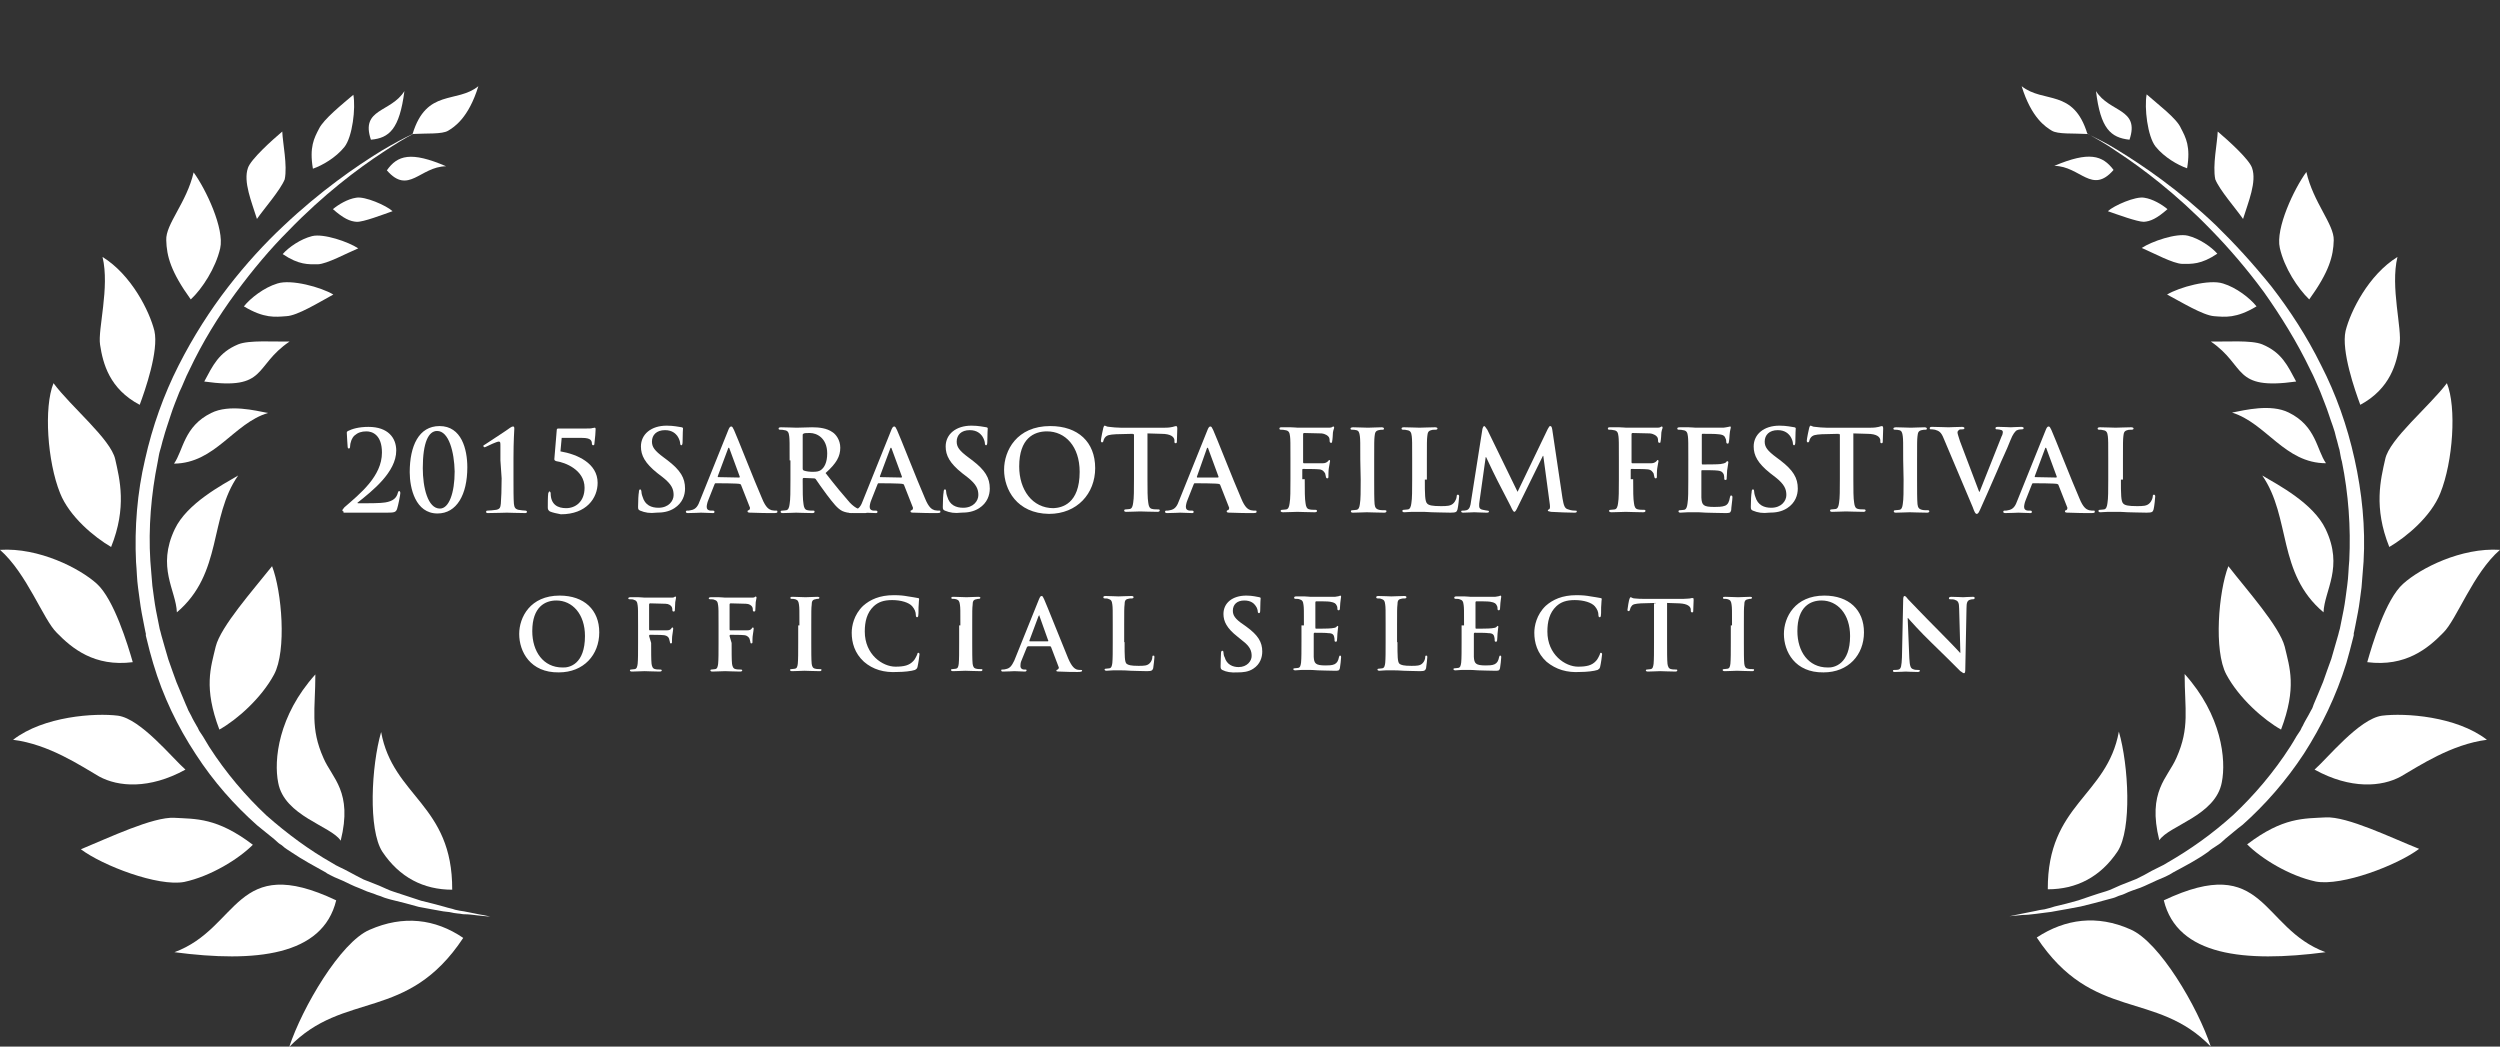 <?xml version="1.0" encoding="utf-8"?>
<!-- Generator: Adobe Illustrator 18.1.1, SVG Export Plug-In . SVG Version: 6.00 Build 0)  -->
<!DOCTYPE svg PUBLIC "-//W3C//DTD SVG 1.1//EN" "http://www.w3.org/Graphics/SVG/1.1/DTD/svg11.dtd">
<svg version="1.1" id="Layer_2" xmlns="http://www.w3.org/2000/svg" xmlns:xlink="http://www.w3.org/1999/xlink" x="0px" y="0px"
	 viewBox="0 257.3 612 256.2" enable-background="new 0 257.3 612 256.2" xml:space="preserve">
<rect x="0" y="257.3" width="612" height="256.2" fill="#333333" stroke="none"/>
<path fill="#FFFFFF" d="M103.6,288.8c0,0-0.9,0.5-2.7,1.4c-1.7,0.9-4.2,2.4-7.2,4.4c-6.1,4-14.5,10.3-23.1,19.2
	c-4.4,4.4-8.7,9.5-12.9,15.2S49.6,341,46.3,348c-0.9,1.7-1.5,3.5-2.4,5.3c-0.7,1.8-1.5,3.7-2.1,5.6s-1.3,3.8-1.8,5.7
	c-0.3,0.9-0.5,2-0.8,2.9c-0.3,0.9-0.4,2-0.6,2.9c-1.6,7.9-2.3,16.1-1.8,24.2c0.2,2.1,0.3,4.1,0.5,6.1c0.3,2.1,0.5,4,0.9,6.1l0.6,3
	l0.3,1.5l0.2,0.7l0.2,0.8c0.6,2,1.1,4,1.7,5.9c0.7,1.9,1.3,3.8,2,5.6c0.8,1.8,1.5,3.7,2.3,5.5c0.2,0.4,0.4,0.9,0.6,1.4l0.7,1.3
	c0.4,0.9,0.9,1.7,1.4,2.6c0.3,0.4,0.4,0.9,0.7,1.3l0.8,1.2c0.5,0.9,1,1.6,1.5,2.5c4.1,6.4,9,12.1,14,16.8c5.2,4.6,10.7,8.6,16,11.6
	c0.3,0.2,0.7,0.4,1,0.6c0.3,0.2,0.7,0.3,1,0.5c0.7,0.3,1.4,0.7,2,1c1.3,0.7,2.6,1.4,3.8,2c1.3,0.5,2.6,1,3.8,1.5
	c0.6,0.3,1.2,0.5,1.8,0.8c0.6,0.3,1.2,0.5,1.8,0.7c2.4,0.8,4.6,1.5,6.7,2.2c2.1,0.5,4,1,5.8,1.5c0.9,0.3,1.7,0.4,2.5,0.7
	c0.8,0.2,1.5,0.3,2.2,0.4c1.4,0.3,2.6,0.5,3.5,0.7c1.9,0.3,2.9,0.6,2.9,0.6s-1-0.1-3-0.3c-0.9-0.1-2.1-0.3-3.6-0.3
	c-0.7-0.1-1.5-0.2-2.3-0.3c-0.8-0.2-1.6-0.3-2.6-0.4c-1.8-0.3-3.8-0.7-6-1.1c-2.1-0.6-4.4-1.2-6.9-1.8c-0.6-0.2-1.2-0.3-1.9-0.6
	c-0.6-0.3-1.3-0.4-1.9-0.7c-1.3-0.4-2.6-0.9-3.9-1.5c-1.4-0.5-2.7-1.2-4-1.8c-0.7-0.3-1.4-0.6-2.1-0.9c-0.3-0.2-0.7-0.3-1-0.5
	s-0.7-0.3-1-0.6c-2.7-1.5-5.7-3.1-8.5-5c-0.7-0.5-1.5-0.9-2.1-1.5c-0.3-0.3-0.8-0.5-1.1-0.8l-1-0.9c-1.4-1.1-2.7-2.2-4.2-3.4
	c-5.5-4.9-10.6-10.6-15-17.4c-4.4-6.7-8-14.1-10.4-22.2c-0.6-2-1.1-3.9-1.6-6l-0.2-0.8v-0.1v-0.2v-0.2l-0.1-0.4l-0.3-1.5l-0.6-3.1
	c-0.4-2.1-0.6-4.2-0.9-6.2c-0.3-2.1-0.3-4.2-0.5-6.3c-0.4-8.5,0.3-17,2.2-25.1c1.8-8.1,4.6-15.9,8.2-23c3.6-7.1,7.7-13.5,12.1-19.2
	s9.1-10.8,13.6-15c9.1-8.6,17.8-14.6,24-18.4c3.2-1.9,5.7-3.2,7.4-4C102.6,289.2,103.6,288.8,103.6,288.8z"/>
<path fill="#FFFFFF" d="M117.1,278.4c-2.4,7.8-5.9,10-7.4,10.9c-1.5,0.9-5.2,0.6-8.7,0.8C104.4,278.9,111.8,282.7,117.1,278.4z"/>
<path fill="#FFFFFF" d="M62.6,257.4"/>
<path fill="#FFFFFF" d="M69.1,289.5c-2.6,2.2-7.7,6.8-8.4,8.9c-1.2,3.4,0.9,8.3,2.2,12.5c1.8-2.6,5.7-7,6.8-9.7
	C70.4,297.8,69.2,292.3,69.1,289.5z"/>
<path fill="#FFFFFF" d="M86.5,280.5c0.6,3.2-0.2,10.3-2.2,12.8c-2.1,2.6-5.4,4.5-7.7,5.3c-0.9-5.3,0.3-7.5,1.5-9.8
	C79.2,286.5,83.8,282.8,86.5,280.5z"/>
<path fill="#FFFFFF" d="M96.1,309c-1.5-1.4-6.8-3.7-8.9-3.3c-2.1,0.3-4.4,1.7-5.7,2.8c2.6,2.3,4.2,3,5.8,3.1S93.8,309.8,96.1,309z"
	/>
<path fill="#FFFFFF" d="M47.4,299.5c3,4.1,7.6,13.8,6.5,18.6s-4.4,9.9-7.2,12.5c-4.9-6.8-5.9-10.6-6-14.5
	C40.5,312.2,45.7,306.9,47.4,299.5z"/>
<path fill="#FFFFFF" d="M25.1,320.2c7.1,4.4,11.5,13.3,12.7,18.1c1.1,4.9-2.3,14.6-3.6,18.1c-7.4-3.9-9-10.1-9.7-14.7
	C23.9,337.9,26.9,327.7,25.1,320.2z"/>
<path fill="#FFFFFF" d="M13.1,351.1c-2.4,5.9-1.5,19.2,1.6,26.9c2.3,5.8,8.4,10.8,12.5,13.2c3.9-9.7,2.1-16.6,1-21.5
	C27.1,364.8,17.3,356.8,13.1,351.1z"/>
<path fill="#FFFFFF" d="M0,391.9c9.5-0.6,19.5,4.5,23.7,8.3c4.2,3.8,7.6,15,8.8,19.2c-9.4,1.2-14.9-3.4-18.6-7.2
	C10.6,409,6.6,397.7,0,391.9z"/>
<path fill="#FFFFFF" d="M3.2,438.4c7.5-5.8,20.1-6.6,25.7-5.9c5.6,0.8,13.3,10.4,16.5,13.2c-8.9,4.9-16.5,4.2-21.1,1.7
	C19.8,444.8,12,439.5,3.2,438.4z"/>
<path fill="#FFFFFF" d="M19.8,465.2c5.3,4,18.9,9.2,25.3,8c6.5-1.4,13.3-5.6,16.8-9.1c-8.8-6.7-14-6.3-19.2-6.6
	S26.6,462.4,19.8,465.2z"/>
<path fill="#FFFFFF" d="M66.6,395.9c2.4,6.2,3.6,20.7,0.5,26.5s-9.1,11.1-13.4,13.5c-3.9-10.3-2.1-15.2-0.9-20.3
	C54,410.7,62,401.7,66.6,395.9z"/>
<path fill="#FFFFFF" d="M77.2,422.4c-9.1,10.1-10.2,21-9.1,26.5c1.5,8.2,13,10.6,15.3,14.2c3-12-2.1-15.3-4.2-20.2
	C75.9,435.5,77.2,431.1,77.2,422.4z"/>
<path fill="#FFFFFF" d="M70.9,340.9c-3.8,0.1-9.9-0.4-12.6,0.7c-4.8,2-6.2,5.2-8.3,9.1C65.6,352.9,62,346.9,70.9,340.9z"/>
<path fill="#FFFFFF" d="M58.3,373.7c-3.9,2.3-12.5,6.8-15.5,13.1c-4.5,9.4,0.3,15,0.5,20.4C54.6,397.6,51.1,384,58.3,373.7z"/>
<path fill="#FFFFFF" d="M65.6,358.4c-3.1-0.6-9.5-2.2-13.9,0c-6.7,3.3-6.8,9.1-9.1,12.4C52.7,370.7,57.2,360.9,65.6,358.4z"/>
<path fill="#FFFFFF" d="M110.7,475.1c0.1-20.9-14.5-22.7-17.4-38.6c-2.4,8.3-3.2,23.9,0.3,29.3C97.8,472.1,103.7,475.1,110.7,475.1z
	"/>
<path fill="#FFFFFF" d="M42.7,490.4c19.8,2.6,36.3,0.9,39.6-12.7C57.4,465.9,58.7,484.5,42.7,490.4z"/>
<path fill="#FFFFFF" d="M113.4,486.9c-13.7,20.7-29.2,12.8-42.6,26.7c3.2-9.7,12.6-25.7,19.7-28.7
	C98.7,481.3,106.5,482.2,113.4,486.9z"/>
<path fill="#FFFFFF" d="M87.7,318.1c-2.4-1.6-8.5-3.7-11.3-3s-5.7,2.7-7.2,4.4c4,2.7,6.3,2.5,8.6,2.5
	C80.1,321.9,84.8,319.3,87.7,318.1z"/>
<path fill="#FFFFFF" d="M81.6,329.4c-3-1.8-10.3-3.8-13.7-2.7c-3.3,1-6.6,3.6-8.2,5.6c5,3,7.7,2.6,10.4,2.4
	C72.8,334.6,78.1,331.3,81.6,329.4z"/>
<path fill="#FFFFFF" d="M94.7,299c5.3,6.1,8.1-0.9,14.5-1C100.6,294.3,97.3,295.3,94.7,299z"/>
<path fill="#FFFFFF" d="M90.8,291.5c-2.6-7.7,4.9-6.6,8.2-11.9C97.8,288.9,95.3,291.1,90.8,291.5z"/>
<g>
	<path fill="#FFFFFF" d="M84.1,382.5c-0.2,0-0.3-0.2-0.3-0.3s0.3-0.4,0.5-0.7c3.8-3.3,9.2-7.6,9.2-13.4c0-4.4-2.4-5.2-3.8-5.2
		c-1.2,0-2.1,0.3-2.9,1c-0.7,0.6-1.1,1.9-1.1,2.7c0,0.3-0.1,0.5-0.3,0.5c-0.2,0-0.3-0.2-0.3-0.5c0-0.3-0.2-2.5-0.2-3.3
		c0-0.3,0-0.3,0.3-0.5c1-0.5,2.6-1,5-1c4.8,0,6.8,2.7,6.8,5.8c0,5.3-5.9,9.9-9.4,12.7c-0.2,0.1-0.1,0.2,0.1,0.2h1.9
		c0.4,0,3.7,0,4.7-0.2c1.9-0.3,2.8-1.1,3.1-2.4c0.1-0.3,0.2-0.4,0.3-0.4c0.2,0,0.3,0.3,0.3,0.5c0,0.4-0.5,3-0.8,3.9
		c-0.3,0.8-0.7,0.9-2.4,0.9H84.1V382.5z"/>
	<path fill="#FFFFFF" d="M107.1,383c-5.4,0-6.8-6.2-6.8-10.1c0-6.4,2.2-11.3,7.3-11.3c5.4,0,6.8,5.7,6.8,10.1
		C114.4,378.4,111.8,383,107.1,383z M107,362.8c-2.1,0-3.5,2.8-3.5,9.1c0,4.7,1.2,9.9,4.2,9.9c2.2,0,3.6-3.8,3.6-9.1
		C111.2,368,109.9,362.8,107,362.8z"/>
	<path fill="#FFFFFF" d="M122.5,370c0-1.5,0-2.7,0-3.6c0-0.7,0-1-0.4-1c-0.5,0-2.6,1-3.2,1.3c-0.2,0.1-0.3,0.1-0.3,0.1
		s-0.3-0.2-0.3-0.3s0.2-0.3,0.3-0.3c0.1-0.1,5.4-3.5,6.3-4.2c0.3-0.2,0.5-0.3,0.7-0.3c0.3,0,0.3,0.3,0.3,0.6s-0.2,2.9-0.2,7.1v5
		c0,2.7,0,5,0.1,6.2c0.1,0.9,0.3,1.3,1.1,1.5c0.4,0.1,1.6,0.2,1.8,0.2c0.1,0,0.3,0.1,0.3,0.3s-0.2,0.3-0.4,0.3
		c-2.1,0-3.8-0.1-4.5-0.1c-0.6,0-2.9,0.1-4.7,0.1c-0.3,0-0.4-0.1-0.4-0.3s0.1-0.3,0.3-0.3c0.3,0,1.7-0.1,2.2-0.2
		c0.9-0.2,1-0.6,1.1-1.5c0.1-1.2,0.2-3.5,0.2-6.2L122.5,370z"/>
	<path fill="#FFFFFF" d="M134.6,382.5c-0.4-0.3-0.5-0.5-0.5-1c0-0.9,0-2.6,0.1-3.4c0.1-0.3,0.2-0.5,0.3-0.5s0.3,0.2,0.3,0.4
		c0,2.9,1.8,3.7,3.8,3.7c2.2,0,4.5-1.5,4.5-5c0-4.4-4.8-6.2-6.9-6.5c-0.3-0.1-0.5-0.2-0.5-0.5l0.6-7.2c0-0.3,0.3-0.3,0.5-0.3h6.7
		c0.8,0,1.2,0,1.5-0.1c0.3,0,0.4-0.1,0.5-0.1c0.3,0,0.3,0.1,0.3,0.5c0,0.6-0.1,1.8-0.3,3.5c0,0.2-0.1,0.3-0.3,0.3
		c-0.2,0-0.3-0.2-0.3-0.3c0-0.8-0.2-1.5-2.4-1.5h-5l-0.3,3.3c4.1,0.7,9.1,2.9,9.1,7.7c0,3.7-2.7,7.7-9,7.7
		C136.3,383,135.3,382.8,134.6,382.5z"/>
	<path fill="#FFFFFF" d="M156.7,382.3c-0.4-0.2-0.5-0.3-0.5-0.9c0-1.5,0.1-3.2,0.2-3.6c0-0.4,0.1-0.7,0.3-0.7s0.3,0.3,0.3,0.4
		c0,0.3,0.1,0.9,0.3,1.4c0.6,2.1,2.2,2.7,3.9,2.7c2.5,0,3.7-1.7,3.7-3.1s-0.4-2.6-2.7-4.4l-1.3-1c-3-2.4-4-4.3-4-6.5
		c0-3,2.5-5.1,6.3-5.1c1.8,0,2.9,0.3,3.7,0.4c0.3,0.1,0.3,0.2,0.3,0.3c0,0.3-0.1,1.1-0.1,3.2c0,0.6-0.1,0.9-0.3,0.9
		c-0.2,0-0.3-0.2-0.3-0.5c0-0.3-0.2-1.1-0.7-1.8c-0.4-0.5-1.2-1.4-3-1.4c-2.1,0-3.2,1.2-3.2,2.8c0,1.3,0.6,2.2,2.9,3.9l0.8,0.6
		c3.3,2.5,4.4,4.4,4.4,7c0,1.6-0.6,3.5-2.6,4.8c-1.4,0.9-2.9,1.1-4.4,1.1C159.1,383,157.9,382.8,156.7,382.3z"/>
	<path fill="#FFFFFF" d="M175.2,375.6c-0.2,0-0.2,0.1-0.3,0.3l-1.5,3.8c-0.3,0.7-0.4,1.4-0.4,1.7c0,0.5,0.3,0.9,1.1,0.9h0.4
		c0.3,0,0.4,0.1,0.4,0.3c0,0.3-0.2,0.3-0.4,0.3c-0.9,0-2.1-0.1-2.9-0.1c-0.3,0-1.8,0.1-3.2,0.1c-0.3,0-0.5-0.1-0.5-0.3
		s0.1-0.3,0.3-0.3c0.3,0,0.6,0,0.9-0.1c1.3-0.2,1.8-1.1,2.3-2.5l6.8-16.9c0.3-0.8,0.5-1.1,0.8-1.1s0.4,0.3,0.7,0.9
		c0.7,1.5,5,12.5,6.8,16.6c1,2.5,1.8,2.8,2.4,3c0.4,0.1,0.9,0.1,1.1,0.1c0.3,0,0.3,0,0.3,0.3s-0.3,0.3-1.3,0.3s-3,0-5.1-0.1
		c-0.5,0-0.9,0-0.9-0.3c0-0.2,0.1-0.3,0.3-0.3c0.2-0.1,0.3-0.3,0.3-0.6l-2.2-5.6c-0.1-0.2-0.2-0.2-0.3-0.2
		C181.2,375.6,175.2,375.6,175.2,375.6z M180.9,374.2c0.2,0,0.2-0.1,0.2-0.2l-2.5-6.8c0-0.1-0.1-0.3-0.2-0.3c-0.1,0-0.2,0.2-0.2,0.3
		l-2.5,6.7c0,0.1,0,0.2,0.1,0.2L180.9,374.2L180.9,374.2z"/>
	<path fill="#FFFFFF" d="M193.3,369.9c0-4.2,0-5-0.1-5.8c-0.1-0.9-0.3-1.4-1.2-1.5c-0.3-0.1-0.7-0.1-1-0.1s-0.4-0.1-0.4-0.3
		s0.2-0.3,0.6-0.3c1.5,0,3.2,0.1,3.8,0.1c0.9,0,3-0.1,3.8-0.1c1.7,0,3.6,0.2,5,1.2c0.8,0.5,1.9,1.9,1.9,3.8c0,2.1-0.9,3.8-3.6,6.2
		c2.4,3.1,4.4,5.5,5.9,7.2c1.5,1.6,2.7,1.8,3.1,1.9c0.3,0.1,0.5,0.1,0.8,0.1s0.3,0.1,0.3,0.3c0,0.3-0.2,0.3-0.5,0.3h-2.6
		c-1.5,0-2.2-0.2-2.9-0.5c-1.2-0.6-2.2-1.9-3.8-4c-1.1-1.5-2.4-3.3-2.7-3.8c-0.2-0.2-0.3-0.2-0.5-0.2l-2.4-0.1
		c-0.2,0-0.3,0.1-0.3,0.3v0.3c0,2.6,0,4.7,0.2,5.8c0.1,0.8,0.3,1.4,1,1.5c0.4,0.1,1,0.1,1.4,0.1c0.3,0,0.3,0.1,0.3,0.3
		s-0.2,0.3-0.5,0.3c-1.6,0-3.6-0.1-4-0.1c-0.5,0-2.2,0.1-3.3,0.1c-0.3,0-0.5-0.1-0.5-0.3s0.1-0.3,0.4-0.3c0.4,0,0.8-0.1,1-0.1
		c0.5-0.1,0.7-0.7,0.8-1.5c0.2-1.1,0.2-3.3,0.2-5.8v-4.9H193.3z M196.5,372c0,0.3,0.1,0.4,0.3,0.5c0.6,0.2,1.4,0.3,2.1,0.3
		c1.1,0,1.5-0.1,2-0.4c0.9-0.6,1.6-1.9,1.6-4.1c0-3.8-2.6-5-4.2-5c-0.7,0-1.2,0-1.5,0.1c-0.2,0.1-0.3,0.2-0.3,0.3V372z"/>
	<path fill="#FFFFFF" d="M215.1,375.6c-0.2,0-0.2,0.1-0.3,0.3l-1.5,3.8c-0.3,0.7-0.4,1.4-0.4,1.7c0,0.5,0.3,0.9,1.1,0.9h0.4
		c0.3,0,0.4,0.1,0.4,0.3c0,0.3-0.2,0.3-0.4,0.3c-0.9,0-2.1-0.1-2.9-0.1c-0.3,0-1.8,0.1-3.2,0.1c-0.3,0-0.5-0.1-0.5-0.3
		s0.1-0.3,0.3-0.3c0.3,0,0.6,0,0.9-0.1c1.3-0.2,1.8-1.1,2.3-2.5l6.8-16.9c0.3-0.8,0.5-1.1,0.8-1.1c0.3,0,0.4,0.3,0.7,0.9
		c0.7,1.5,5,12.5,6.8,16.6c1,2.5,1.8,2.8,2.4,3c0.4,0.1,0.9,0.1,1.1,0.1c0.3,0,0.3,0,0.3,0.3s-0.3,0.3-1.3,0.3s-3,0-5.1-0.1
		c-0.5,0-0.9,0-0.9-0.3c0-0.2,0.1-0.3,0.3-0.3c0.2-0.1,0.3-0.3,0.3-0.6l-2.2-5.6c-0.1-0.2-0.2-0.2-0.3-0.2
		C221,375.6,215.1,375.6,215.1,375.6z M220.6,374.2c0.2,0,0.2-0.1,0.2-0.2l-2.5-6.8c0-0.1-0.1-0.3-0.2-0.3c-0.1,0-0.2,0.2-0.2,0.3
		l-2.5,6.7c0,0.1,0,0.2,0.1,0.2L220.6,374.2L220.6,374.2z"/>
	<path fill="#FFFFFF" d="M231.3,382.3c-0.4-0.2-0.5-0.3-0.5-0.9c0-1.5,0.1-3.2,0.2-3.6c0-0.4,0.1-0.7,0.3-0.7c0.3,0,0.3,0.3,0.3,0.4
		c0,0.3,0.1,0.9,0.3,1.4c0.6,2.1,2.2,2.7,3.9,2.7c2.5,0,3.7-1.7,3.7-3.1s-0.4-2.6-2.7-4.4l-1.3-1c-3-2.4-4-4.3-4-6.5
		c0-3,2.5-5.1,6.3-5.1c1.8,0,2.9,0.3,3.7,0.4c0.3,0.1,0.3,0.2,0.3,0.3c0,0.3-0.1,1.1-0.1,3.2c0,0.6-0.1,0.9-0.3,0.9
		c-0.2,0-0.3-0.2-0.3-0.5c0-0.3-0.2-1.1-0.7-1.8c-0.4-0.5-1.2-1.4-3-1.4c-2.1,0-3.2,1.2-3.2,2.8c0,1.3,0.6,2.2,2.9,3.9l0.8,0.6
		c3.3,2.5,4.4,4.4,4.4,7c0,1.6-0.6,3.5-2.6,4.8c-1.4,0.9-2.9,1.1-4.4,1.1C233.7,383,232.5,382.8,231.3,382.3z"/>
	<path fill="#FFFFFF" d="M245.8,372.3c0-4.7,3.1-10.7,11.3-10.7c6.8,0,11,3.9,11,10.3c0,6.2-4.4,11.2-11.3,11.2
		C248.9,383,245.8,377.1,245.8,372.3z M264.3,372.8c0-6.2-3.5-9.9-8-9.9c-3.2,0-6.8,1.7-6.8,8.6c0,5.7,3.2,10.2,8.4,10.2
		C259.9,381.6,264.3,380.7,264.3,372.8z"/>
	<path fill="#FFFFFF" d="M277.3,363.5l-4.1,0.1c-1.6,0.1-2.2,0.2-2.7,0.8c-0.3,0.4-0.4,0.8-0.4,0.9s-0.2,0.3-0.3,0.3
		c-0.2,0-0.3-0.2-0.3-0.4c0-0.4,0.5-2.9,0.6-3.2c0.1-0.3,0.2-0.5,0.3-0.5c0.3,0,0.5,0.3,1.2,0.3c0.8,0.1,1.8,0.2,2.7,0.2h10.9
		c0.9,0,1.5-0.1,1.9-0.2s0.6-0.2,0.8-0.2c0.2,0,0.3,0.2,0.3,0.6c0,0.6-0.1,2.5-0.1,3.2c0,0.3-0.1,0.4-0.3,0.4
		c-0.3,0-0.3-0.2-0.3-0.5V365c-0.1-0.7-0.8-1.5-3.2-1.5l-3.4-0.1v11.2c0,2.5,0,4.7,0.2,5.8c0.1,0.8,0.3,1.4,1,1.5
		c0.3,0.1,1,0.1,1.4,0.1s0.4,0.1,0.4,0.3s-0.3,0.3-0.5,0.3c-1.8,0-3.5-0.1-4.3-0.1c-0.6,0-2.4,0.1-3.4,0.1c-0.3,0-0.5-0.1-0.5-0.3
		s0.1-0.3,0.4-0.3c0.4,0,0.8-0.1,1-0.1c0.5-0.1,0.7-0.7,0.8-1.5c0.2-1.1,0.2-3.3,0.2-5.8v-11H277.3z"/>
	<path fill="#FFFFFF" d="M292.5,375.6c-0.2,0-0.2,0.1-0.3,0.3l-1.5,3.8c-0.3,0.7-0.4,1.4-0.4,1.7c0,0.5,0.3,0.9,1.1,0.9h0.4
		c0.3,0,0.4,0.1,0.4,0.3c0,0.3-0.2,0.3-0.4,0.3c-0.9,0-2.1-0.1-2.9-0.1c-0.3,0-1.8,0.1-3.2,0.1c-0.3,0-0.5-0.1-0.5-0.3
		s0.1-0.3,0.3-0.3c0.3,0,0.6,0,0.9-0.1c1.3-0.2,1.8-1.1,2.3-2.5l6.8-16.9c0.3-0.8,0.5-1.1,0.8-1.1c0.3,0,0.4,0.3,0.7,0.9
		c0.7,1.5,5,12.5,6.8,16.6c1,2.5,1.8,2.8,2.4,3c0.4,0.1,0.9,0.1,1.1,0.1c0.3,0,0.3,0,0.3,0.3s-0.3,0.3-1.3,0.3c-1,0-3,0-5.1-0.1
		c-0.5,0-0.9,0-0.9-0.3c0-0.2,0.1-0.3,0.3-0.3c0.2-0.1,0.3-0.3,0.3-0.6l-2.2-5.6c-0.1-0.2-0.2-0.2-0.3-0.2
		C298.5,375.6,292.5,375.6,292.5,375.6z M298.1,374.2c0.2,0,0.2-0.1,0.2-0.2l-2.5-6.8c0-0.1-0.1-0.3-0.2-0.3c-0.1,0-0.2,0.2-0.2,0.3
		L293,374c0,0.1,0,0.2,0.1,0.2L298.1,374.2L298.1,374.2z"/>
	<path fill="#FFFFFF" d="M319.4,374.7c0,2.7,0,4.7,0.2,5.8c0.1,0.8,0.3,1.4,1,1.5c0.3,0.1,1,0.1,1.4,0.1c0.3,0,0.4,0.1,0.4,0.3
		s-0.2,0.3-0.6,0.3c-1.7,0-3.4-0.1-4.2-0.1c-0.7,0-2.4,0.1-3.5,0.1c-0.3,0-0.6-0.1-0.6-0.3s0.1-0.3,0.4-0.3c0.4,0,0.8-0.1,1-0.1
		c0.5-0.1,0.7-0.7,0.8-1.5c0.2-1.1,0.2-3.2,0.2-5.8v-4.8c0-4.2,0-5-0.1-5.8c-0.1-0.9-0.3-1.4-1.2-1.5c-0.3-0.1-0.7-0.1-1-0.1
		c-0.3,0-0.4-0.1-0.4-0.3c0-0.3,0.3-0.3,0.6-0.3c0.7,0,1.5,0,2.2,0c0.7,0,1.4,0.1,1.7,0.1c1,0,6.6,0,7.2,0c0.5,0,0.9,0,1.1-0.1
		c0.2-0.1,0.3-0.2,0.4-0.2s0.2,0.1,0.2,0.3s-0.2,0.5-0.3,1.2c0,0.3-0.1,1.9-0.2,2.2c0,0.3-0.1,0.3-0.3,0.3c-0.2,0-0.3-0.2-0.3-0.4
		s0-0.7-0.2-1c-0.2-0.3-0.8-0.8-1.8-0.9l-4.2-0.1c-0.2,0-0.3,0.1-0.3,0.3v6.8c0,0.2,0,0.3,0.2,0.3h3.5c0.4,0,0.9,0,1.2,0
		c0.5,0,0.9-0.2,1.2-0.5c0.2-0.2,0.2-0.3,0.3-0.3c0.1,0,0.2,0.1,0.2,0.3s-0.2,0.9-0.3,1.7c-0.1,0.5-0.1,1.8-0.1,2
		c0,0.3,0,0.5-0.3,0.5c-0.2,0-0.3-0.2-0.3-0.3s-0.1-0.5-0.2-0.9c-0.2-0.3-0.5-0.9-1.4-1c-0.7-0.1-3.6-0.1-4-0.1
		c-0.2,0-0.2,0.1-0.2,0.3v2.2H319.4z"/>
	<path fill="#FFFFFF" d="M333,369.9c0-4.2,0-5-0.1-5.8c-0.1-0.9-0.3-1.4-0.9-1.5c-0.3-0.1-0.7-0.1-1-0.1c-0.3,0-0.4-0.1-0.4-0.3
		s0.3-0.3,0.7-0.3c1,0,2.7,0.1,3.6,0.1c0.7,0,2.3-0.1,3.3-0.1c0.3,0,0.6,0.1,0.6,0.3c0,0.3-0.2,0.3-0.4,0.3c-0.3,0-0.5,0-0.9,0.1
		c-0.8,0.2-0.9,0.6-1,1.5c-0.1,0.9-0.1,1.6-0.1,5.8v4.8c0,2.7,0,4.8,0.1,6c0.1,0.8,0.3,1.2,1.1,1.4c0.3,0.1,1,0.1,1.4,0.1
		s0.4,0.1,0.4,0.3s-0.3,0.3-0.5,0.3c-1.8,0-3.5-0.1-4.3-0.1c-0.6,0-2.4,0.1-3.4,0.1c-0.3,0-0.5-0.1-0.5-0.3s0.1-0.3,0.4-0.3
		c0.4,0,0.8-0.1,1-0.1c0.5-0.1,0.7-0.6,0.8-1.4c0.2-1.1,0.2-3.3,0.2-6L333,369.9L333,369.9z"/>
	<path fill="#FFFFFF" d="M348.8,374.7c0,3.5,0,5.4,0.6,5.9c0.4,0.4,1.2,0.6,3.3,0.6c1.5,0,2.5,0,3.2-0.8c0.3-0.3,0.7-1.1,0.7-1.6
		c0-0.3,0.1-0.4,0.3-0.4c0.2,0,0.3,0.2,0.3,0.4c0,0.3-0.2,2.4-0.4,3.2c-0.2,0.6-0.3,0.8-1.7,0.8c-2,0-3.4-0.1-4.6-0.1
		c-1.2-0.1-2.2-0.1-3.3-0.1c-0.3,0-0.9,0-1.5,0c-0.6,0-1.4,0.1-1.9,0.1c-0.3,0-0.5-0.1-0.5-0.3s0.1-0.3,0.4-0.3c0.4,0,0.8-0.1,1-0.1
		c0.5-0.1,0.7-0.7,0.8-1.5c0.2-1.1,0.2-3.3,0.2-5.8v-4.8c0-4.2,0-5-0.1-5.8c-0.1-0.9-0.3-1.4-1.2-1.5c-0.3-0.1-0.5-0.1-0.9-0.1
		c-0.3,0-0.4-0.1-0.4-0.3s0.2-0.3,0.6-0.3c1.3,0,3,0.1,3.8,0.1c0.7,0,2.7-0.1,3.8-0.1c0.3,0,0.6,0.1,0.6,0.3s-0.2,0.3-0.5,0.3
		s-0.8,0-1,0.1c-0.8,0.2-0.9,0.6-1,1.5c-0.1,0.9-0.1,1.6-0.1,5.8v4.8H348.8z"/>
	<path fill="#FFFFFF" d="M362.9,362.3c0.1-0.4,0.3-0.7,0.4-0.7c0.2,0,0.3,0.2,0.8,0.9l7.4,15.2l7.4-15.4c0.3-0.4,0.3-0.7,0.6-0.7
		c0.3,0,0.4,0.3,0.5,0.9l2.5,16.8c0.3,1.7,0.5,2.5,1.4,2.7c0.8,0.3,1.4,0.3,1.7,0.3c0.3,0,0.4,0,0.4,0.2c0,0.3-0.3,0.3-0.7,0.3
		c-0.7,0-4.4-0.1-5.6-0.2c-0.6-0.1-0.8-0.2-0.8-0.3s0.1-0.3,0.3-0.3c0.2-0.1,0.3-0.4,0.2-1.2l-1.6-11.9h-0.1l-6,12.2
		c-0.6,1.3-0.8,1.5-1,1.5s-0.5-0.5-0.9-1.4c-0.7-1.3-2.8-5.5-3.2-6.2c-0.3-0.6-1.9-3.8-2.8-5.8h-0.1l-1.5,10.7
		c-0.1,0.5-0.1,0.9-0.1,1.3c0,0.5,0.3,0.8,0.9,0.9s0.9,0.2,1.1,0.2c0.3,0,0.4,0.1,0.4,0.2c0,0.3-0.3,0.3-0.7,0.3
		c-1.1,0-2.4-0.1-2.9-0.1c-0.5,0-1.8,0.1-2.7,0.1c-0.3,0-0.5-0.1-0.5-0.3c0-0.2,0.2-0.2,0.4-0.2c0.3,0,0.4,0,0.9-0.1
		c0.8-0.2,1-1.2,1.1-2.1L362.9,362.3z"/>
	<path fill="#FFFFFF" d="M399.8,374.7c0,2.7,0,4.7,0.2,5.8c0.1,0.8,0.3,1.4,1,1.5c0.3,0.1,1,0.1,1.4,0.1s0.4,0.1,0.4,0.3
		s-0.2,0.3-0.6,0.3c-1.7,0-3.4-0.1-4.2-0.1c-0.7,0-2.4,0.1-3.5,0.1c-0.3,0-0.6-0.1-0.6-0.3s0.1-0.3,0.4-0.3c0.4,0,0.8-0.1,1-0.1
		c0.5-0.1,0.7-0.7,0.8-1.5c0.2-1.1,0.2-3.2,0.2-5.8v-4.8c0-4.2,0-5-0.1-5.8c-0.1-0.9-0.3-1.4-1.2-1.5c-0.3-0.1-0.7-0.1-1-0.1
		c-0.3,0-0.4-0.1-0.4-0.3c0-0.3,0.3-0.3,0.6-0.3c0.7,0,1.5,0,2.2,0c0.7,0,1.4,0.1,1.7,0.1c1,0,6.6,0,7.2,0c0.5,0,0.9,0,1.1-0.1
		c0.2-0.1,0.3-0.2,0.4-0.2s0.2,0.1,0.2,0.3s-0.2,0.5-0.3,1.2c0,0.3-0.1,1.9-0.2,2.2c0,0.3-0.1,0.3-0.3,0.3c-0.2,0-0.3-0.2-0.3-0.4
		s0-0.7-0.2-1c-0.2-0.3-0.8-0.8-1.8-0.9l-4.2-0.1c-0.2,0-0.3,0.1-0.3,0.3v6.8c0,0.2,0,0.3,0.2,0.3h3.5c0.4,0,0.9,0,1.2,0
		c0.5,0,0.9-0.2,1.2-0.5c0.2-0.2,0.2-0.3,0.3-0.3c0.1,0,0.2,0.1,0.2,0.3s-0.2,0.9-0.3,1.7c-0.1,0.5-0.1,1.8-0.1,2
		c0,0.3,0,0.5-0.3,0.5c-0.2,0-0.3-0.2-0.3-0.3s-0.1-0.5-0.2-0.9c-0.2-0.3-0.5-0.9-1.4-1c-0.7-0.1-3.6-0.1-4-0.1
		c-0.2,0-0.2,0.1-0.2,0.3v2.2H399.8z"/>
	<path fill="#FFFFFF" d="M413.3,369.9c0-4.2,0-5-0.1-5.8c-0.1-0.9-0.3-1.4-1.2-1.5c-0.3-0.1-0.7-0.1-1-0.1c-0.3,0-0.4-0.1-0.4-0.3
		s0.2-0.3,0.6-0.3c0.8,0,1.5,0,2.2,0c0.7,0,1.4,0.1,1.7,0.1c0.9,0,6.3,0,6.8,0c0.5-0.1,0.9-0.1,1.2-0.2c0.2,0,0.3-0.1,0.4-0.1
		c0.2,0,0.2,0.1,0.2,0.3s-0.2,0.5-0.3,1.8c0,0.3-0.1,1.5-0.2,1.8c0,0.2-0.1,0.3-0.3,0.3c-0.2,0-0.3-0.2-0.3-0.3s0-0.7-0.2-1
		c-0.2-0.5-0.4-0.9-1.8-1c-0.4-0.1-3.3-0.1-3.8-0.1c-0.2,0-0.2,0.1-0.2,0.3v6.9c0,0.2,0,0.3,0.2,0.3c0.6,0,3.8,0,4.4-0.1
		c0.7-0.1,1-0.2,1.3-0.4c0.2-0.3,0.3-0.3,0.4-0.3s0.2,0.1,0.2,0.3s-0.1,0.6-0.3,2c0,0.5-0.1,1.6-0.1,1.8c0,0.3,0,0.5-0.3,0.5
		c-0.2,0-0.3-0.1-0.3-0.3c0-0.3,0-0.6-0.1-1c-0.2-0.5-0.5-0.9-1.5-1c-0.5-0.1-3.2-0.1-3.8-0.1c-0.2,0-0.2,0.1-0.2,0.3v2.1
		c0,0.9,0,3.4,0,4.3c0.1,1.9,0.5,2.3,3.2,2.3c0.7,0,1.9,0,2.6-0.3c0.7-0.3,1-0.9,1.2-2.1c0.1-0.3,0.1-0.4,0.3-0.4
		c0.3,0,0.3,0.3,0.3,0.5c0,0.6-0.3,2.5-0.3,3.1c-0.2,0.7-0.4,0.7-1.5,0.7c-2.1,0-3.6-0.1-4.7-0.1c-1.2-0.1-2.1-0.1-2.8-0.1
		c-0.3,0-0.9,0-1.5,0c-0.6,0-1.4,0.1-1.9,0.1c-0.3,0-0.5-0.1-0.5-0.3s0.1-0.3,0.4-0.3c0.4,0,0.8-0.1,1-0.1c0.5-0.1,0.7-0.7,0.8-1.5
		c0.2-1.1,0.2-3.3,0.2-5.8v-4.8H413.3z"/>
	<path fill="#FFFFFF" d="M429.1,382.3c-0.4-0.2-0.5-0.3-0.5-0.9c0-1.5,0.1-3.2,0.2-3.6c0-0.4,0.1-0.7,0.3-0.7c0.3,0,0.3,0.3,0.3,0.4
		c0,0.3,0.1,0.9,0.3,1.4c0.6,2.1,2.2,2.7,3.9,2.7c2.5,0,3.7-1.7,3.7-3.1s-0.4-2.6-2.7-4.4l-1.3-1c-3-2.4-4-4.3-4-6.5
		c0-3,2.5-5.1,6.3-5.1c1.8,0,2.9,0.3,3.7,0.4c0.3,0.1,0.3,0.2,0.3,0.3c0,0.3-0.1,1.1-0.1,3.2c0,0.6-0.1,0.9-0.3,0.9
		c-0.2,0-0.3-0.2-0.3-0.5c0-0.3-0.2-1.1-0.7-1.8c-0.4-0.5-1.2-1.4-3-1.4c-2.1,0-3.2,1.2-3.2,2.8c0,1.3,0.6,2.2,2.9,3.9l0.8,0.6
		c3.3,2.5,4.4,4.4,4.4,7c0,1.6-0.6,3.5-2.6,4.8c-1.4,0.9-2.9,1.1-4.4,1.1C431.5,383,430.3,382.8,429.1,382.3z"/>
	<path fill="#FFFFFF" d="M450.1,363.5l-4.1,0.1c-1.6,0.1-2.2,0.2-2.7,0.8c-0.3,0.4-0.4,0.8-0.4,0.9s-0.2,0.3-0.3,0.3
		c-0.2,0-0.3-0.2-0.3-0.4c0-0.4,0.5-2.9,0.6-3.2c0.1-0.3,0.2-0.5,0.3-0.5c0.3,0,0.5,0.3,1.2,0.3c0.8,0.1,1.8,0.2,2.7,0.2h10.9
		c0.9,0,1.5-0.1,1.9-0.2s0.6-0.2,0.8-0.2c0.2,0,0.3,0.2,0.3,0.6c0,0.6-0.1,2.5-0.1,3.2c0,0.3-0.1,0.4-0.3,0.4
		c-0.3,0-0.3-0.2-0.3-0.5V365c-0.1-0.7-0.8-1.5-3.2-1.5l-3.4-0.1v11.2c0,2.5,0,4.7,0.2,5.8c0.1,0.8,0.3,1.4,1,1.5
		c0.3,0.1,1,0.1,1.4,0.1c0.3,0,0.4,0.1,0.4,0.3s-0.3,0.3-0.5,0.3c-1.8,0-3.5-0.1-4.3-0.1c-0.6,0-2.4,0.1-3.4,0.1
		c-0.3,0-0.5-0.1-0.5-0.3s0.1-0.3,0.4-0.3c0.4,0,0.8-0.1,1-0.1c0.5-0.1,0.7-0.7,0.8-1.5c0.2-1.1,0.2-3.3,0.2-5.8v-11H450.1z"/>
	<path fill="#FFFFFF" d="M465.9,369.9c0-4.2,0-5-0.1-5.8c-0.1-0.9-0.3-1.4-0.9-1.5c-0.3-0.1-0.7-0.1-1-0.1c-0.3,0-0.4-0.1-0.4-0.3
		s0.3-0.3,0.7-0.3c1,0,2.7,0.1,3.6,0.1c0.7,0,2.3-0.1,3.3-0.1c0.3,0,0.6,0.1,0.6,0.3c0,0.3-0.2,0.3-0.4,0.3c-0.3,0-0.5,0-0.9,0.1
		c-0.8,0.2-0.9,0.6-1,1.5c-0.1,0.9-0.1,1.6-0.1,5.8v4.8c0,2.7,0,4.8,0.1,6c0.1,0.8,0.3,1.2,1.1,1.4c0.3,0.1,1,0.1,1.4,0.1
		c0.3,0,0.4,0.1,0.4,0.3s-0.3,0.3-0.5,0.3c-1.8,0-3.5-0.1-4.3-0.1c-0.6,0-2.4,0.1-3.4,0.1c-0.3,0-0.5-0.1-0.5-0.3s0.1-0.3,0.4-0.3
		c0.4,0,0.8-0.1,1-0.1c0.5-0.1,0.7-0.6,0.8-1.4c0.2-1.1,0.2-3.3,0.2-6L465.9,369.9L465.9,369.9z"/>
	<path fill="#FFFFFF" d="M475.8,364.6c-0.6-1.5-1.1-1.8-2.1-2.1c-0.4-0.1-0.9-0.1-1-0.1c-0.3,0-0.3-0.1-0.3-0.3
		c0-0.3,0.3-0.3,0.7-0.3c1.5,0,3,0.1,3.9,0.1c0.7,0,2-0.1,3.3-0.1c0.3,0,0.6,0.1,0.6,0.3s-0.2,0.3-0.4,0.3c-0.4,0-0.9,0-1,0.2
		c-0.2,0.2-0.3,0.3-0.3,0.6c0,0.3,0.3,1.1,0.6,2.1l4.7,12.4h0.1c1.2-3,4.7-11.8,5.4-13.6c0.2-0.3,0.3-0.8,0.3-1s-0.1-0.4-0.3-0.5
		c-0.3-0.1-0.8-0.2-1.1-0.2c-0.3,0-0.4,0-0.4-0.3s0.3-0.3,0.8-0.3c1.4,0,2.5,0.1,2.9,0.1s1.7-0.1,2.6-0.1c0.3,0,0.6,0.1,0.6,0.3
		s-0.2,0.3-0.4,0.3s-0.9,0-1.4,0.3c-0.3,0.3-0.8,0.7-1.5,2.5c-1,2.6-1.8,4-3.2,7.4c-1.7,4-3.1,7-3.7,8.4c-0.7,1.6-0.9,2.1-1.3,2.1
		c-0.3,0-0.5-0.3-1-1.7L475.8,364.6z"/>
	<path fill="#FFFFFF" d="M497.7,375.6c-0.2,0-0.2,0.1-0.3,0.3l-1.5,3.8c-0.3,0.7-0.4,1.4-0.4,1.7c0,0.5,0.3,0.9,1.1,0.9h0.4
		c0.3,0,0.4,0.1,0.4,0.3c0,0.3-0.2,0.3-0.4,0.3c-0.9,0-2.1-0.1-2.9-0.1c-0.3,0-1.8,0.1-3.2,0.1c-0.3,0-0.5-0.1-0.5-0.3
		s0.1-0.3,0.3-0.3c0.3,0,0.6,0,0.9-0.1c1.3-0.2,1.8-1.1,2.3-2.5l6.8-16.9c0.3-0.8,0.5-1.1,0.8-1.1c0.3,0,0.4,0.3,0.7,0.9
		c0.7,1.5,5,12.5,6.8,16.6c1,2.5,1.8,2.8,2.4,3c0.4,0.1,0.9,0.1,1.1,0.1c0.3,0,0.3,0,0.3,0.3s-0.3,0.3-1.3,0.3c-1,0-3,0-5.1-0.1
		c-0.5,0-0.9,0-0.9-0.3c0-0.2,0.1-0.3,0.3-0.3c0.2-0.1,0.3-0.3,0.3-0.6l-2.2-5.6c-0.1-0.2-0.2-0.2-0.3-0.2
		C503.7,375.6,497.7,375.6,497.7,375.6z M503.3,374.2c0.2,0,0.2-0.1,0.2-0.2l-2.5-6.8c0-0.1-0.1-0.3-0.2-0.3s-0.2,0.2-0.2,0.3
		l-2.5,6.7c0,0.1,0,0.2,0.1,0.2L503.3,374.2L503.3,374.2z"/>
	<path fill="#FFFFFF" d="M519.2,374.7c0,3.5,0,5.4,0.6,5.9c0.4,0.4,1.2,0.6,3.3,0.6c1.5,0,2.5,0,3.2-0.8c0.3-0.3,0.7-1.1,0.7-1.6
		c0-0.3,0.1-0.4,0.3-0.4c0.2,0,0.3,0.2,0.3,0.4c0,0.3-0.2,2.4-0.4,3.2c-0.2,0.6-0.3,0.8-1.7,0.8c-2,0-3.4-0.1-4.6-0.1
		c-1.2-0.1-2.2-0.1-3.3-0.1c-0.3,0-0.9,0-1.5,0c-0.6,0-1.4,0.1-1.9,0.1c-0.3,0-0.5-0.1-0.5-0.3s0.1-0.3,0.4-0.3c0.4,0,0.8-0.1,1-0.1
		c0.5-0.1,0.7-0.7,0.8-1.5c0.2-1.1,0.2-3.3,0.2-5.8v-4.8c0-4.2,0-5-0.1-5.8c-0.1-0.9-0.3-1.4-1.2-1.5c-0.3-0.1-0.5-0.1-0.9-0.1
		c-0.3,0-0.4-0.1-0.4-0.3s0.2-0.3,0.6-0.3c1.3,0,3,0.1,3.8,0.1c0.7,0,2.7-0.1,3.8-0.1c0.3,0,0.6,0.1,0.6,0.3s-0.2,0.3-0.5,0.3
		s-0.8,0-1,0.1c-0.8,0.2-0.9,0.6-1,1.5c-0.1,0.9-0.1,1.6-0.1,5.8v4.8H519.2z"/>
	<path fill="#FFFFFF" d="M127.1,412.5c0-4.1,2.7-9.4,9.9-9.4c6,0,9.7,3.5,9.7,9s-3.8,9.8-9.9,9.8C129.8,422,127.1,416.8,127.1,412.5
		z M143.2,413c0-5.4-3.1-8.7-7-8.7c-2.7,0-5.9,1.5-5.9,7.5c0,5,2.7,8.9,7.4,8.9C139.4,420.8,143.2,419.9,143.2,413z"/>
	<path fill="#FFFFFF" d="M159.4,414.7c0,2.3,0,4.1,0.1,5.1c0.1,0.7,0.3,1.2,0.9,1.3c0.3,0.1,0.9,0.1,1.2,0.1s0.4,0.1,0.4,0.2
		c0,0.2-0.2,0.3-0.5,0.3c-1.5,0-3-0.1-3.7-0.1c-0.7,0-2.1,0.1-3.1,0.1c-0.3,0-0.5-0.1-0.5-0.3c0-0.1,0.1-0.2,0.3-0.2
		c0.3,0,0.7-0.1,0.9-0.1c0.5-0.1,0.6-0.6,0.7-1.3c0.1-1,0.1-2.8,0.1-5.1v-4.2c0-3.7,0-4.3-0.1-5c-0.1-0.9-0.3-1.2-1-1.4
		c-0.2-0.1-0.6-0.1-0.9-0.1c-0.3,0-0.4-0.1-0.4-0.2c0-0.2,0.2-0.3,0.5-0.3c0.6,0,1.3,0,2,0c0.6,0,1.2,0.1,1.5,0.1c0.9,0,5.7,0,6.3,0
		c0.4,0,0.8,0,0.9-0.1c0.2-0.1,0.3-0.2,0.3-0.2s0.2,0.1,0.2,0.3s-0.1,0.4-0.2,1.1c0,0.3-0.1,1.6-0.1,2c0,0.2-0.1,0.3-0.3,0.3
		s-0.3-0.1-0.3-0.3c0-0.2,0-0.6-0.2-0.9s-0.7-0.7-1.5-0.7l-3.7-0.1c-0.2,0-0.3,0.1-0.3,0.3v6c0,0.2,0,0.3,0.2,0.3h3.1
		c0.4,0,0.8,0,1.1,0c0.4,0,0.8-0.1,1-0.4c0.1-0.2,0.2-0.3,0.3-0.3c0.1,0,0.2,0.1,0.2,0.3s-0.1,0.8-0.2,1.5c-0.1,0.5-0.1,1.5-0.1,1.7
		c0,0.3,0,0.4-0.3,0.4c-0.2,0-0.2-0.2-0.2-0.3s-0.1-0.4-0.2-0.8s-0.5-0.8-1.2-0.9c-0.6-0.1-3.2-0.1-3.5-0.1c-0.1,0-0.2,0.1-0.2,0.3
		L159.4,414.7L159.4,414.7z"/>
	<path fill="#FFFFFF" d="M179.1,414.7c0,2.3,0,4.1,0.1,5.1c0.1,0.7,0.3,1.2,0.9,1.3c0.3,0.1,0.9,0.1,1.2,0.1c0.3,0,0.4,0.1,0.4,0.2
		c0,0.2-0.2,0.3-0.5,0.3c-1.5,0-3-0.1-3.7-0.1c-0.7,0-2.1,0.1-3.1,0.1c-0.3,0-0.5-0.1-0.5-0.3c0-0.1,0.1-0.2,0.3-0.2
		c0.3,0,0.7-0.1,0.9-0.1c0.5-0.1,0.6-0.6,0.7-1.3c0.1-1,0.1-2.8,0.1-5.1v-4.2c0-3.7,0-4.3-0.1-5c-0.1-0.9-0.3-1.2-1-1.4
		c-0.2-0.1-0.6-0.1-0.9-0.1c-0.3,0-0.4-0.1-0.4-0.2c0-0.2,0.2-0.3,0.5-0.3c0.6,0,1.3,0,2,0c0.6,0,1.2,0.1,1.5,0.1c0.9,0,5.7,0,6.3,0
		c0.4,0,0.8,0,0.9-0.1c0.2-0.1,0.3-0.2,0.3-0.2s0.2,0.1,0.2,0.3s-0.1,0.4-0.2,1.1c0,0.3-0.1,1.6-0.1,2c0,0.2-0.1,0.3-0.3,0.3
		s-0.3-0.1-0.3-0.3c0-0.2,0-0.6-0.2-0.9s-0.7-0.7-1.5-0.7l-3.7-0.1c-0.2,0-0.3,0.1-0.3,0.3v6c0,0.2,0,0.3,0.2,0.3h3.1
		c0.4,0,0.8,0,1.1,0c0.4,0,0.8-0.1,1-0.4c0.1-0.2,0.2-0.3,0.3-0.3c0.1,0,0.2,0.1,0.2,0.3s-0.1,0.8-0.2,1.5c-0.1,0.5-0.1,1.5-0.1,1.7
		c0,0.3,0,0.4-0.3,0.4c-0.2,0-0.2-0.2-0.2-0.3s-0.1-0.4-0.2-0.8c-0.1-0.3-0.5-0.8-1.2-0.9c-0.6-0.1-3.2-0.1-3.5-0.1
		c-0.1,0-0.2,0.1-0.2,0.3L179.1,414.7L179.1,414.7z"/>
	<path fill="#FFFFFF" d="M195.7,410.4c0-3.7,0-4.3-0.1-5c-0.1-0.9-0.3-1.2-0.9-1.4c-0.3-0.1-0.6-0.1-0.9-0.1s-0.3-0.1-0.3-0.3
		s0.2-0.2,0.6-0.2c0.9,0,2.4,0.1,3.1,0.1c0.6,0,2.1-0.1,2.9-0.1c0.3,0,0.5,0.1,0.5,0.2c0,0.2-0.2,0.3-0.3,0.3c-0.3,0-0.4,0-0.7,0.1
		c-0.7,0.1-0.9,0.5-0.9,1.4c-0.1,0.8-0.1,1.5-0.1,5v4.2c0,2.3,0,4.2,0.1,5.2c0.1,0.7,0.3,1.1,0.9,1.2c0.3,0.1,0.9,0.1,1.2,0.1
		c0.3,0,0.3,0.1,0.3,0.2c0,0.2-0.2,0.3-0.4,0.3c-1.5,0-3.1-0.1-3.8-0.1c-0.5,0-2.1,0.1-3,0.1c-0.3,0-0.5-0.1-0.5-0.3
		c0-0.1,0.1-0.2,0.3-0.2c0.3,0,0.7-0.1,0.9-0.1c0.5-0.1,0.6-0.5,0.7-1.2c0.1-1,0.1-2.9,0.1-5.2v-4.2H195.7z"/>
	<path fill="#FFFFFF" d="M211.5,419.3c-2.3-2.1-3-4.7-3-7.1c0-1.6,0.5-4.4,2.8-6.6c1.7-1.5,4-2.6,7.5-2.6c1.5,0,2.4,0.1,3.5,0.3
		c0.9,0.1,1.7,0.3,2.4,0.4c0.3,0,0.3,0.2,0.3,0.3c0,0.2-0.1,0.5-0.1,1.3c-0.1,0.8,0,2.1-0.1,2.6c0,0.3-0.1,0.5-0.3,0.5
		c-0.2,0-0.3-0.2-0.3-0.5c0-0.8-0.3-1.5-0.9-2.2c-0.8-0.9-2.7-1.5-4.9-1.5c-2.1,0-3.4,0.5-4.5,1.5c-1.7,1.6-2.2,3.8-2.2,6.2
		c0,5.7,4.4,8.6,7.5,8.6c2.1,0,3.4-0.3,4.4-1.4c0.4-0.4,0.7-1.1,0.9-1.5c0.1-0.3,0.1-0.5,0.3-0.5c0.2,0,0.3,0.2,0.3,0.3
		c0,0.3-0.3,2.4-0.5,3.2c-0.1,0.4-0.3,0.5-0.6,0.7c-0.9,0.3-2.7,0.5-4.3,0.5C216.4,422,213.7,421.2,211.5,419.3z"/>
	<path fill="#FFFFFF" d="M235.1,410.4c0-3.7,0-4.3-0.1-5c-0.1-0.9-0.3-1.2-0.9-1.4c-0.3-0.1-0.6-0.1-0.9-0.1c-0.3,0-0.3-0.1-0.3-0.3
		s0.2-0.2,0.6-0.2c0.9,0,2.4,0.1,3.1,0.1c0.6,0,2.1-0.1,2.9-0.1c0.3,0,0.5,0.1,0.5,0.2c0,0.2-0.2,0.3-0.3,0.3c-0.3,0-0.4,0-0.7,0.1
		c-0.7,0.1-0.9,0.5-0.9,1.4c-0.1,0.8-0.1,1.5-0.1,5v4.2c0,2.3,0,4.2,0.1,5.2c0.1,0.7,0.3,1.1,0.9,1.2c0.3,0.1,0.9,0.1,1.2,0.1
		c0.3,0,0.3,0.1,0.3,0.2c0,0.2-0.2,0.3-0.4,0.3c-1.5,0-3.1-0.1-3.8-0.1c-0.5,0-2.1,0.1-3,0.1c-0.3,0-0.5-0.1-0.5-0.3
		c0-0.1,0.1-0.2,0.3-0.2c0.3,0,0.7-0.1,0.9-0.1c0.5-0.1,0.6-0.5,0.7-1.2c0.1-1,0.1-2.9,0.1-5.2v-4.2H235.1z"/>
	<path fill="#FFFFFF" d="M251.7,415.5c-0.1,0-0.2,0.1-0.3,0.2l-1.3,3.2c-0.3,0.6-0.3,1.2-0.3,1.5c0,0.4,0.3,0.8,0.9,0.8h0.3
		c0.3,0,0.3,0.1,0.3,0.2c0,0.2-0.2,0.3-0.4,0.3c-0.8,0-1.8-0.1-2.6-0.1c-0.3,0-1.5,0.1-2.8,0.1c-0.3,0-0.4-0.1-0.4-0.3
		s0.1-0.2,0.3-0.2c0.3,0,0.5,0,0.8-0.1c1.1-0.2,1.5-0.9,2.1-2.1l6-14.9c0.3-0.7,0.4-0.9,0.7-0.9c0.3,0,0.3,0.3,0.6,0.8
		c0.6,1.3,4.4,10.9,5.9,14.5c0.9,2.1,1.6,2.5,2.1,2.7c0.3,0.1,0.7,0.1,1,0.1c0.2,0,0.3,0,0.3,0.2s-0.3,0.3-1.1,0.3s-2.7,0-4.5-0.1
		c-0.4,0-0.7,0-0.7-0.2s0.1-0.2,0.3-0.3c0.2-0.1,0.3-0.3,0.3-0.5l-1.9-5c-0.1-0.1-0.1-0.2-0.3-0.2L251.7,415.5L251.7,415.5z
		 M256.5,414.3c0.1,0,0.2-0.1,0.1-0.2l-2.1-5.9c0-0.1-0.1-0.3-0.1-0.3s-0.1,0.1-0.2,0.3l-2.2,5.9c0,0.1,0,0.2,0.1,0.2H256.5z"/>
	<path fill="#FFFFFF" d="M275.3,414.7c0,3.1,0,4.7,0.5,5.1c0.4,0.3,1,0.5,2.9,0.5c1.3,0,2.2,0,2.8-0.7c0.3-0.3,0.6-0.9,0.6-1.5
		c0-0.3,0.1-0.3,0.3-0.3s0.2,0.1,0.2,0.4c0,0.3-0.2,2.1-0.3,2.7c-0.2,0.5-0.3,0.7-1.5,0.7c-1.7,0-3-0.1-4-0.1
		c-1.1-0.1-2-0.1-2.9-0.1c-0.3,0-0.8,0-1.4,0c-0.5,0-1.2,0.1-1.6,0.1c-0.3,0-0.5-0.1-0.5-0.3c0-0.1,0.1-0.2,0.3-0.2
		c0.3,0,0.7-0.1,0.9-0.1c0.5-0.1,0.6-0.6,0.7-1.3c0.1-1,0.1-2.9,0.1-5.1v-4.2c0-3.7,0-4.3-0.1-5c-0.1-0.9-0.3-1.2-1-1.4
		c-0.2-0.1-0.5-0.1-0.8-0.1c-0.3,0-0.4-0.1-0.4-0.3s0.2-0.3,0.5-0.3c1.1,0,2.7,0.1,3.2,0.1s2.3-0.1,3.2-0.1c0.3,0,0.5,0.1,0.5,0.3
		s-0.2,0.3-0.4,0.3s-0.7,0-0.9,0.1c-0.7,0.1-0.9,0.5-0.9,1.4c-0.1,0.8-0.1,1.5-0.1,5v4.2H275.3z"/>
	<path fill="#FFFFFF" d="M299.2,421.3c-0.3-0.2-0.4-0.3-0.4-0.9c0-1.3,0.1-2.7,0.1-3.2c0-0.3,0.1-0.6,0.3-0.6c0.3,0,0.3,0.3,0.3,0.4
		c0,0.3,0.1,0.9,0.3,1.2c0.5,1.8,2,2.4,3.4,2.4c2.1,0,3.2-1.5,3.2-2.7c0-1.2-0.3-2.3-2.3-3.8l-1.1-0.9c-2.7-2.1-3.5-3.8-3.5-5.6
		c0-2.7,2.2-4.5,5.6-4.5c1.5,0,2.6,0.3,3.2,0.4c0.3,0.1,0.3,0.1,0.3,0.3c0,0.3-0.1,1-0.1,2.9c0,0.5-0.1,0.7-0.3,0.7
		s-0.3-0.2-0.3-0.4s-0.1-0.9-0.6-1.5c-0.3-0.4-1-1.2-2.7-1.2c-1.8,0-2.8,1-2.8,2.5c0,1.1,0.5,2,2.6,3.4l0.7,0.5
		c2.9,2.1,3.9,3.8,3.9,6.1c0,1.4-0.5,3.1-2.2,4.2c-1.2,0.8-2.6,0.9-3.8,0.9C301.3,422,300.2,421.8,299.2,421.3z"/>
	<path fill="#FFFFFF" d="M319.2,410.4c0-3.7,0-4.3-0.1-5c-0.1-0.9-0.3-1.2-1-1.4c-0.2-0.1-0.6-0.1-0.9-0.1c-0.3,0-0.4-0.1-0.4-0.3
		s0.2-0.3,0.5-0.3c0.7,0,1.4,0,2,0s1.2,0.1,1.5,0.1c0.8,0,5.6,0,6,0c0.4-0.1,0.9-0.1,1-0.2c0.1,0,0.3-0.1,0.3-0.1
		c0.1,0,0.2,0.1,0.2,0.3s-0.1,0.4-0.2,1.5c0,0.3-0.1,1.3-0.1,1.5c0,0.1-0.1,0.3-0.3,0.3c-0.2,0-0.3-0.1-0.3-0.3c0-0.2,0-0.6-0.2-0.9
		c-0.2-0.4-0.4-0.7-1.6-0.9c-0.4-0.1-2.9-0.1-3.4-0.1c-0.1,0-0.2,0.1-0.2,0.3v6.1c0,0.2,0,0.3,0.2,0.3c0.5,0,3.2,0,3.8-0.1
		c0.6-0.1,0.9-0.1,1.1-0.3c0.2-0.2,0.3-0.3,0.3-0.3s0.2,0.1,0.2,0.2s-0.1,0.5-0.2,1.7c0,0.5-0.1,1.5-0.1,1.6s0,0.4-0.3,0.4
		c-0.2,0-0.3-0.1-0.3-0.3c0-0.3,0-0.5-0.1-0.9c-0.1-0.5-0.4-0.9-1.4-0.9c-0.4-0.1-2.8-0.1-3.4-0.1c-0.1,0-0.2,0.1-0.2,0.3v1.9
		c0,0.9,0,3,0,3.7c0.1,1.6,0.4,2.1,2.9,2.1c0.6,0,1.6,0,2.2-0.3c0.6-0.3,0.9-0.8,1.1-1.8c0.1-0.3,0.1-0.3,0.3-0.3
		c0.2,0,0.2,0.2,0.2,0.4c0,0.5-0.2,2.1-0.3,2.7c-0.2,0.6-0.3,0.6-1.3,0.6c-1.8,0-3.1-0.1-4.1-0.1c-1-0.1-1.8-0.1-2.5-0.1
		c-0.3,0-0.8,0-1.4,0c-0.5,0-1.2,0.1-1.6,0.1c-0.3,0-0.5-0.1-0.5-0.3c0-0.1,0.1-0.2,0.3-0.2c0.3,0,0.7-0.1,0.9-0.1
		c0.5-0.1,0.6-0.6,0.7-1.3c0.1-1,0.1-2.9,0.1-5.1v-4H319.2z"/>
	<path fill="#FFFFFF" d="M342.1,414.7c0,3.1,0,4.7,0.5,5.1c0.4,0.3,1,0.5,2.9,0.5c1.3,0,2.2,0,2.8-0.7c0.3-0.3,0.6-0.9,0.6-1.5
		c0-0.3,0.1-0.3,0.3-0.3c0.2,0,0.2,0.1,0.2,0.4c0,0.3-0.2,2.1-0.3,2.7c-0.2,0.5-0.3,0.7-1.5,0.7c-1.7,0-3-0.1-4-0.1
		c-1.1-0.1-2-0.1-2.9-0.1c-0.3,0-0.8,0-1.4,0c-0.5,0-1.2,0.1-1.6,0.1c-0.3,0-0.5-0.1-0.5-0.3c0-0.1,0.1-0.2,0.3-0.2
		c0.3,0,0.7-0.1,0.9-0.1c0.5-0.1,0.6-0.6,0.7-1.3c0.1-1,0.1-2.9,0.1-5.1v-4.2c0-3.7,0-4.3-0.1-5c-0.1-0.9-0.3-1.2-1-1.4
		c-0.2-0.1-0.5-0.1-0.8-0.1s-0.4-0.1-0.4-0.3s0.2-0.3,0.5-0.3c1.1,0,2.7,0.1,3.2,0.1c0.6,0,2.3-0.1,3.2-0.1c0.3,0,0.5,0.1,0.5,0.3
		s-0.2,0.3-0.4,0.3c-0.3,0-0.7,0-0.9,0.1c-0.7,0.1-0.9,0.5-0.9,1.4c-0.1,0.8-0.1,1.5-0.1,5v4.2H342.1z"/>
	<path fill="#FFFFFF" d="M358.4,410.4c0-3.7,0-4.3-0.1-5c-0.1-0.9-0.3-1.2-1-1.4c-0.2-0.1-0.6-0.1-0.9-0.1c-0.3,0-0.4-0.1-0.4-0.3
		s0.2-0.3,0.5-0.3c0.7,0,1.4,0,2,0c0.6,0,1.2,0.1,1.5,0.1c0.8,0,5.6,0,6,0c0.4-0.1,0.9-0.1,1-0.2c0.1,0,0.3-0.1,0.3-0.1
		c0.1,0,0.2,0.1,0.2,0.3s-0.1,0.4-0.2,1.5c0,0.3-0.1,1.3-0.1,1.5c0,0.1-0.1,0.3-0.3,0.3s-0.3-0.1-0.3-0.3c0-0.2,0-0.6-0.2-0.9
		c-0.2-0.4-0.4-0.7-1.6-0.9c-0.4-0.1-2.9-0.1-3.4-0.1c-0.1,0-0.2,0.1-0.2,0.3v6.1c0,0.2,0,0.3,0.2,0.3c0.5,0,3.2,0,3.8-0.1
		c0.6-0.1,0.9-0.1,1.1-0.3c0.2-0.2,0.3-0.3,0.3-0.3s0.2,0.1,0.2,0.2s-0.1,0.5-0.2,1.7c0,0.5-0.1,1.5-0.1,1.6s0,0.4-0.3,0.4
		c-0.2,0-0.3-0.1-0.3-0.3c0-0.3,0-0.5-0.1-0.9c-0.1-0.5-0.4-0.9-1.4-0.9c-0.4-0.1-2.8-0.1-3.4-0.1c-0.1,0-0.2,0.1-0.2,0.3v1.9
		c0,0.9,0,3,0,3.7c0.1,1.6,0.4,2.1,2.9,2.1c0.6,0,1.6,0,2.2-0.3c0.6-0.3,0.9-0.8,1.1-1.8c0.1-0.3,0.1-0.3,0.3-0.3
		c0.2,0,0.2,0.2,0.2,0.4c0,0.5-0.2,2.1-0.3,2.7c-0.2,0.6-0.3,0.6-1.3,0.6c-1.8,0-3.1-0.1-4.1-0.1c-1-0.1-1.8-0.1-2.5-0.1
		c-0.3,0-0.8,0-1.4,0c-0.5,0-1.2,0.1-1.6,0.1c-0.3,0-0.5-0.1-0.5-0.3c0-0.1,0.1-0.2,0.3-0.2c0.3,0,0.7-0.1,0.9-0.1
		c0.5-0.1,0.6-0.6,0.7-1.3c0.1-1,0.1-2.9,0.1-5.1v-4H358.4z"/>
	<path fill="#FFFFFF" d="M378.6,419.3c-2.3-2.1-3-4.7-3-7.1c0-1.6,0.5-4.4,2.8-6.6c1.7-1.5,4-2.6,7.5-2.6c1.5,0,2.4,0.1,3.5,0.3
		c0.9,0.1,1.7,0.3,2.4,0.4c0.3,0,0.3,0.2,0.3,0.3c0,0.2-0.1,0.5-0.1,1.3c-0.1,0.8,0,2.1-0.1,2.6c0,0.3-0.1,0.5-0.3,0.5
		c-0.2,0-0.3-0.2-0.3-0.5c0-0.8-0.3-1.5-0.9-2.2c-0.8-0.9-2.7-1.5-4.9-1.5c-2.1,0-3.4,0.5-4.5,1.5c-1.7,1.6-2.2,3.8-2.2,6.2
		c0,5.7,4.4,8.6,7.5,8.6c2.1,0,3.4-0.3,4.4-1.4c0.4-0.4,0.7-1.1,0.9-1.5c0.1-0.3,0.1-0.5,0.3-0.5c0.2,0,0.3,0.2,0.3,0.3
		c0,0.3-0.3,2.4-0.5,3.2c-0.1,0.4-0.3,0.5-0.6,0.7c-0.9,0.3-2.7,0.5-4.3,0.5C383.6,422,380.9,421.2,378.6,419.3z"/>
	<path fill="#FFFFFF" d="M405.3,404.9l-3.6,0.1c-1.4,0.1-2,0.2-2.3,0.7c-0.3,0.3-0.3,0.7-0.4,0.9s-0.1,0.3-0.3,0.3s-0.3-0.1-0.3-0.3
		c0-0.3,0.4-2.6,0.5-2.7c0.1-0.3,0.2-0.4,0.3-0.4c0.2,0,0.4,0.3,1,0.3c0.7,0.1,1.6,0.1,2.4,0.1h9.5c0.8,0,1.3-0.1,1.6-0.1
		c0.3-0.1,0.5-0.1,0.7-0.1s0.2,0.2,0.2,0.5c0,0.5-0.1,2.1-0.1,2.7c0,0.3-0.1,0.3-0.3,0.3s-0.3-0.1-0.3-0.5v-0.3
		c-0.1-0.6-0.7-1.3-2.8-1.4l-3-0.1v9.8c0,2.2,0,4.1,0.1,5.1c0.1,0.7,0.3,1.2,0.9,1.3c0.3,0.1,0.9,0.1,1.2,0.1c0.3,0,0.3,0.1,0.3,0.2
		c0,0.2-0.2,0.3-0.4,0.3c-1.5,0-3.1-0.1-3.8-0.1c-0.5,0-2.1,0.1-3,0.1c-0.3,0-0.5-0.1-0.5-0.3c0-0.1,0.1-0.2,0.3-0.2
		c0.3,0,0.7-0.1,0.9-0.1c0.5-0.1,0.6-0.6,0.7-1.3c0.1-1,0.1-2.9,0.1-5.1v-9.7H405.3z"/>
	<path fill="#FFFFFF" d="M424,410.4c0-3.7,0-4.3-0.1-5c-0.1-0.9-0.3-1.2-0.9-1.4c-0.3-0.1-0.6-0.1-0.9-0.1s-0.3-0.1-0.3-0.3
		s0.2-0.2,0.6-0.2c0.9,0,2.4,0.1,3.1,0.1c0.6,0,2.1-0.1,2.9-0.1c0.3,0,0.5,0.1,0.5,0.2c0,0.2-0.2,0.3-0.3,0.3c-0.3,0-0.4,0-0.7,0.1
		c-0.7,0.1-0.9,0.5-0.9,1.4c-0.1,0.8-0.1,1.5-0.1,5v4.2c0,2.3,0,4.2,0.1,5.2c0.1,0.7,0.3,1.1,0.9,1.2c0.3,0.1,0.9,0.1,1.2,0.1
		c0.3,0,0.3,0.1,0.3,0.2c0,0.2-0.2,0.3-0.4,0.3c-1.5,0-3.1-0.1-3.8-0.1c-0.5,0-2.1,0.1-3,0.1c-0.3,0-0.5-0.1-0.5-0.3
		c0-0.1,0.1-0.2,0.3-0.2c0.3,0,0.7-0.1,0.9-0.1c0.5-0.1,0.6-0.5,0.7-1.2c0.1-1,0.1-2.9,0.1-5.2v-4.2H424z"/>
	<path fill="#FFFFFF" d="M436.7,412.5c0-4.1,2.7-9.4,9.9-9.4c6,0,9.7,3.5,9.7,9s-3.8,9.8-9.9,9.8C439.4,422,436.7,416.8,436.7,412.5
		z M452.9,413c0-5.4-3.1-8.7-7-8.7c-2.7,0-5.9,1.5-5.9,7.5c0,5,2.7,8.9,7.4,8.9C449,420.8,452.9,419.9,452.9,413z"/>
	<path fill="#FFFFFF" d="M467.4,418.4c0.1,1.9,0.3,2.5,0.9,2.7c0.4,0.2,0.9,0.2,1.3,0.2c0.3,0,0.4,0.1,0.4,0.2
		c0,0.2-0.3,0.3-0.5,0.3c-1.5,0-2.5-0.1-3-0.1c-0.3,0-1.4,0.1-2.6,0.1c-0.3,0-0.5,0-0.5-0.3c0-0.2,0.2-0.2,0.3-0.2
		c0.3,0,0.8,0,1.1-0.1c0.6-0.2,0.7-0.9,0.8-3l0.3-14.1c0-0.5,0.1-0.9,0.3-0.9c0.3,0,0.5,0.3,0.9,0.8c0.3,0.3,3.9,4.1,7.4,7.6
		c1.6,1.6,4.9,5,5.3,5.5h0.1l-0.3-10.8c0-1.5-0.3-1.9-0.9-2.1c-0.3-0.2-0.9-0.2-1.3-0.2c-0.3,0-0.3-0.1-0.3-0.3s0.3-0.3,0.6-0.3
		c1.3,0,2.4,0.1,2.9,0.1c0.3,0,1.2-0.1,2.3-0.1c0.3,0,0.5,0,0.5,0.3c0,0.2-0.2,0.3-0.4,0.3s-0.4,0-0.7,0.1c-0.7,0.2-0.9,0.7-0.9,2.1
		l-0.3,15.1c0,0.5-0.1,0.8-0.3,0.8c-0.3,0-0.5-0.3-0.9-0.5c-1.5-1.5-4.5-4.5-7.1-7c-2.7-2.6-5.3-5.5-5.7-6h-0.1L467.4,418.4z"/>
</g>
<path fill="#FFFFFF" d="M508.4,288.8c0,0,0.9,0.4,2.7,1.3c1.7,0.9,4.4,2.1,7.4,4c6.2,3.8,14.9,9.7,24,18.4c4.5,4.4,9.1,9.4,13.6,15
	c4.4,5.7,8.6,12.1,12.1,19.2c3.6,7,6.4,14.8,8.2,23c1.8,8.1,2.7,16.7,2.2,25.1c-0.2,2.1-0.3,4.3-0.5,6.3c-0.3,2.1-0.5,4.2-0.9,6.2
	l-0.6,3.1l-0.3,1.5l-0.1,0.4v0.2v0.2v0.1l-0.2,0.8c-0.5,2-1,3.9-1.6,6c-2.5,8.1-6.1,15.5-10.4,22.2c-4.4,6.7-9.5,12.5-15,17.4
	c-1.5,1.1-2.8,2.3-4.2,3.4l-1,0.9c-0.3,0.3-0.7,0.5-1.1,0.8c-0.7,0.5-1.5,0.9-2.1,1.5c-2.8,2-5.7,3.5-8.5,5c-0.3,0.2-0.7,0.4-1,0.6
	c-0.3,0.2-0.7,0.3-1,0.5c-0.7,0.3-1.4,0.6-2.1,0.9c-1.4,0.6-2.7,1.3-4,1.8c-1.4,0.5-2.7,0.9-3.9,1.5c-0.6,0.3-1.3,0.4-1.9,0.7
	c-0.6,0.3-1.2,0.4-1.9,0.6c-2.5,0.7-4.8,1.3-6.9,1.8c-2.1,0.4-4.2,0.8-6,1.1c-0.9,0.2-1.7,0.3-2.6,0.4c-0.8,0.1-1.5,0.2-2.3,0.3
	c-1.5,0.2-2.7,0.3-3.6,0.3c-2,0.2-3,0.3-3,0.3s1-0.2,2.9-0.6c0.9-0.2,2.1-0.4,3.5-0.7c0.7-0.2,1.5-0.3,2.2-0.4
	c0.8-0.2,1.6-0.4,2.5-0.7c1.8-0.4,3.7-0.9,5.8-1.5c2.1-0.7,4.3-1.5,6.7-2.2c0.6-0.2,1.2-0.4,1.8-0.7s1.2-0.5,1.8-0.8
	c1.2-0.5,2.5-1,3.8-1.5c1.3-0.6,2.6-1.3,3.8-2c0.7-0.3,1.3-0.7,2-1c0.3-0.2,0.7-0.3,1-0.5c0.3-0.2,0.7-0.4,1-0.6
	c5.4-3.1,10.8-6.9,16-11.6c5.1-4.8,9.9-10.4,14-16.8c0.5-0.8,1-1.6,1.5-2.5l0.8-1.2c0.3-0.4,0.4-0.9,0.7-1.3
	c0.4-0.9,0.9-1.7,1.4-2.6l0.7-1.3c0.3-0.4,0.4-0.9,0.6-1.4c0.8-1.8,1.5-3.6,2.3-5.5c0.7-1.9,1.3-3.8,2-5.6c0.6-2,1.1-3.9,1.7-5.9
	l0.2-0.8l0.2-0.7l0.3-1.5l0.6-3c0.4-2,0.6-4,0.9-6.1c0.3-2.1,0.3-4.1,0.5-6.1c0.4-8.1-0.2-16.3-1.8-24.2c-0.3-0.9-0.4-2-0.6-2.9
	c-0.3-0.9-0.5-2-0.8-2.9c-0.4-2-1.2-3.8-1.8-5.7c-0.6-1.9-1.4-3.7-2.1-5.6c-0.8-1.8-1.5-3.6-2.4-5.3c-3.3-6.9-7.3-13.3-11.4-19.1
	c-4.2-5.7-8.6-10.8-12.9-15.2c-8.6-8.9-17-15.2-23.1-19.2c-3-2.1-5.5-3.4-7.2-4.4C509.4,289.2,508.4,288.8,508.4,288.8z"/>
<path fill="#FFFFFF" d="M494.9,278.4c2.4,7.8,5.9,10,7.4,10.9c1.5,0.9,5.2,0.6,8.7,0.8C507.6,278.9,500.3,282.7,494.9,278.4z"/>
<path fill="#FFFFFF" d="M549.4,257.3"/>
<path fill="#FFFFFF" d="M542.9,289.5c2.6,2.2,7.7,6.8,8.4,8.9c1.2,3.4-0.9,8.3-2.2,12.5c-1.8-2.6-5.7-7-6.8-9.7
	C541.6,297.8,542.8,292.3,542.9,289.5z"/>
<path fill="#FFFFFF" d="M525.5,280.4c-0.6,3.2,0.2,10.3,2.2,12.8c2.1,2.6,5.4,4.5,7.7,5.3c0.9-5.3-0.3-7.5-1.5-9.8
	C532.9,286.3,528.2,282.8,525.5,280.4z"/>
<path fill="#FFFFFF" d="M516,309c1.5-1.4,6.8-3.7,8.9-3.3c2.1,0.3,4.4,1.7,5.7,2.8c-2.6,2.3-4.2,3-5.8,3.1
	C523.2,311.6,518.3,309.8,516,309z"/>
<path fill="#FFFFFF" d="M564.6,299.4c-3,4.1-7.6,13.8-6.5,18.6c1.1,4.9,4.4,9.9,7.2,12.6c4.9-6.8,5.9-10.6,6-14.5
	C571.4,312.2,566.3,306.9,564.6,299.4z"/>
<path fill="#FFFFFF" d="M586.9,320.2c-7.1,4.4-11.5,13.3-12.7,18.1c-1.1,4.9,2.3,14.6,3.6,18.1c7.4-4,8.9-10.2,9.6-14.7
	C588.1,337.8,585.1,327.6,586.9,320.2z"/>
<path fill="#FFFFFF" d="M599,351.1c2.4,5.9,1.5,19.2-1.6,26.9c-2.3,5.8-8.4,10.8-12.5,13.2c-3.9-9.7-2.1-16.6-1-21.5
	C584.9,364.8,594.7,356.8,599,351.1z"/>
<path fill="#FFFFFF" d="M612,391.9c-9.5-0.6-19.5,4.5-23.7,8.3c-4.3,3.8-7.6,15-8.8,19.2c9.4,1.2,14.9-3.4,18.6-7.2
	C601.4,409,605.4,397.6,612,391.9z"/>
<path fill="#FFFFFF" d="M608.8,438.4c-7.5-5.8-20.1-6.6-25.7-5.9c-5.6,0.8-13.3,10.4-16.5,13.2c8.9,4.9,16.5,4.2,21.1,1.7
	C592.2,444.8,600.1,439.5,608.8,438.4z"/>
<path fill="#FFFFFF" d="M592.2,465.1c-5.3,4-18.9,9.2-25.3,8c-6.5-1.4-13.3-5.6-16.8-9.1c8.8-6.7,14-6.3,19.2-6.6
	C574.6,457.1,585.4,462.4,592.2,465.1z"/>
<path fill="#FFFFFF" d="M545.5,395.9c-2.4,6.2-3.6,20.7-0.5,26.5s9.1,11.1,13.4,13.5c3.9-10.3,2.1-15.2,0.9-20.3
	C558,410.6,550,401.7,545.5,395.9z"/>
<path fill="#FFFFFF" d="M534.8,422.3c9.1,10.1,10.2,21,9.1,26.5c-1.5,8.2-13,10.6-15.3,14.2c-3-12,2.1-15.3,4.2-20.2
	C536.1,435.4,534.8,431,534.8,422.3z"/>
<path fill="#FFFFFF" d="M541.2,340.9c3.8,0.1,9.9-0.4,12.6,0.7c4.8,2,6.2,5.2,8.3,9.1C546.4,352.9,550,346.9,541.2,340.9z"/>
<path fill="#FFFFFF" d="M553.8,373.7c3.9,2.3,12.5,6.8,15.5,13.1c4.5,9.4-0.3,15-0.5,20.4C557.4,397.6,560.9,384,553.8,373.7z"/>
<path fill="#FFFFFF" d="M546.4,358.3c3.1-0.6,9.5-2.2,13.9,0c6.7,3.3,6.8,9.1,9.1,12.4C559.3,370.7,554.8,360.9,546.4,358.3z"/>
<path fill="#FFFFFF" d="M501.3,475c-0.1-20.9,14.5-22.7,17.4-38.6c2.4,8.3,3.2,23.9-0.3,29.3C514.2,472,508.3,475,501.3,475z"/>
<path fill="#FFFFFF" d="M569.3,490.4c-19.8,2.6-36.3,0.9-39.6-12.7C554.7,465.9,553.3,484.5,569.3,490.4z"/>
<path fill="#FFFFFF" d="M498.6,486.8c13.7,20.7,29.2,12.8,42.6,26.7c-3.2-9.7-12.6-25.7-19.7-28.7
	C513.4,481.2,505.6,482.2,498.6,486.8z"/>
<path fill="#FFFFFF" d="M524.3,318c2.4-1.6,8.5-3.7,11.3-3c2.8,0.7,5.7,2.7,7.2,4.4c-4,2.7-6.3,2.5-8.6,2.5
	C531.9,321.8,527.3,319.3,524.3,318z"/>
<path fill="#FFFFFF" d="M530.5,329.4c3-1.8,10.3-3.8,13.7-2.7c3.3,1,6.6,3.6,8.2,5.6c-5,3-7.7,2.6-10.4,2.4S533.9,331.2,530.5,329.4
	z"/>
<path fill="#FFFFFF" d="M517.4,298.9c-5.3,6.1-8.1-0.9-14.5-1C511.4,294.3,514.7,295.3,517.4,298.9z"/>
<path fill="#FFFFFF" d="M521.3,291.5c2.6-7.7-4.9-6.6-8.2-11.9C514.2,288.8,516.7,291,521.3,291.5z"/>
</svg>

